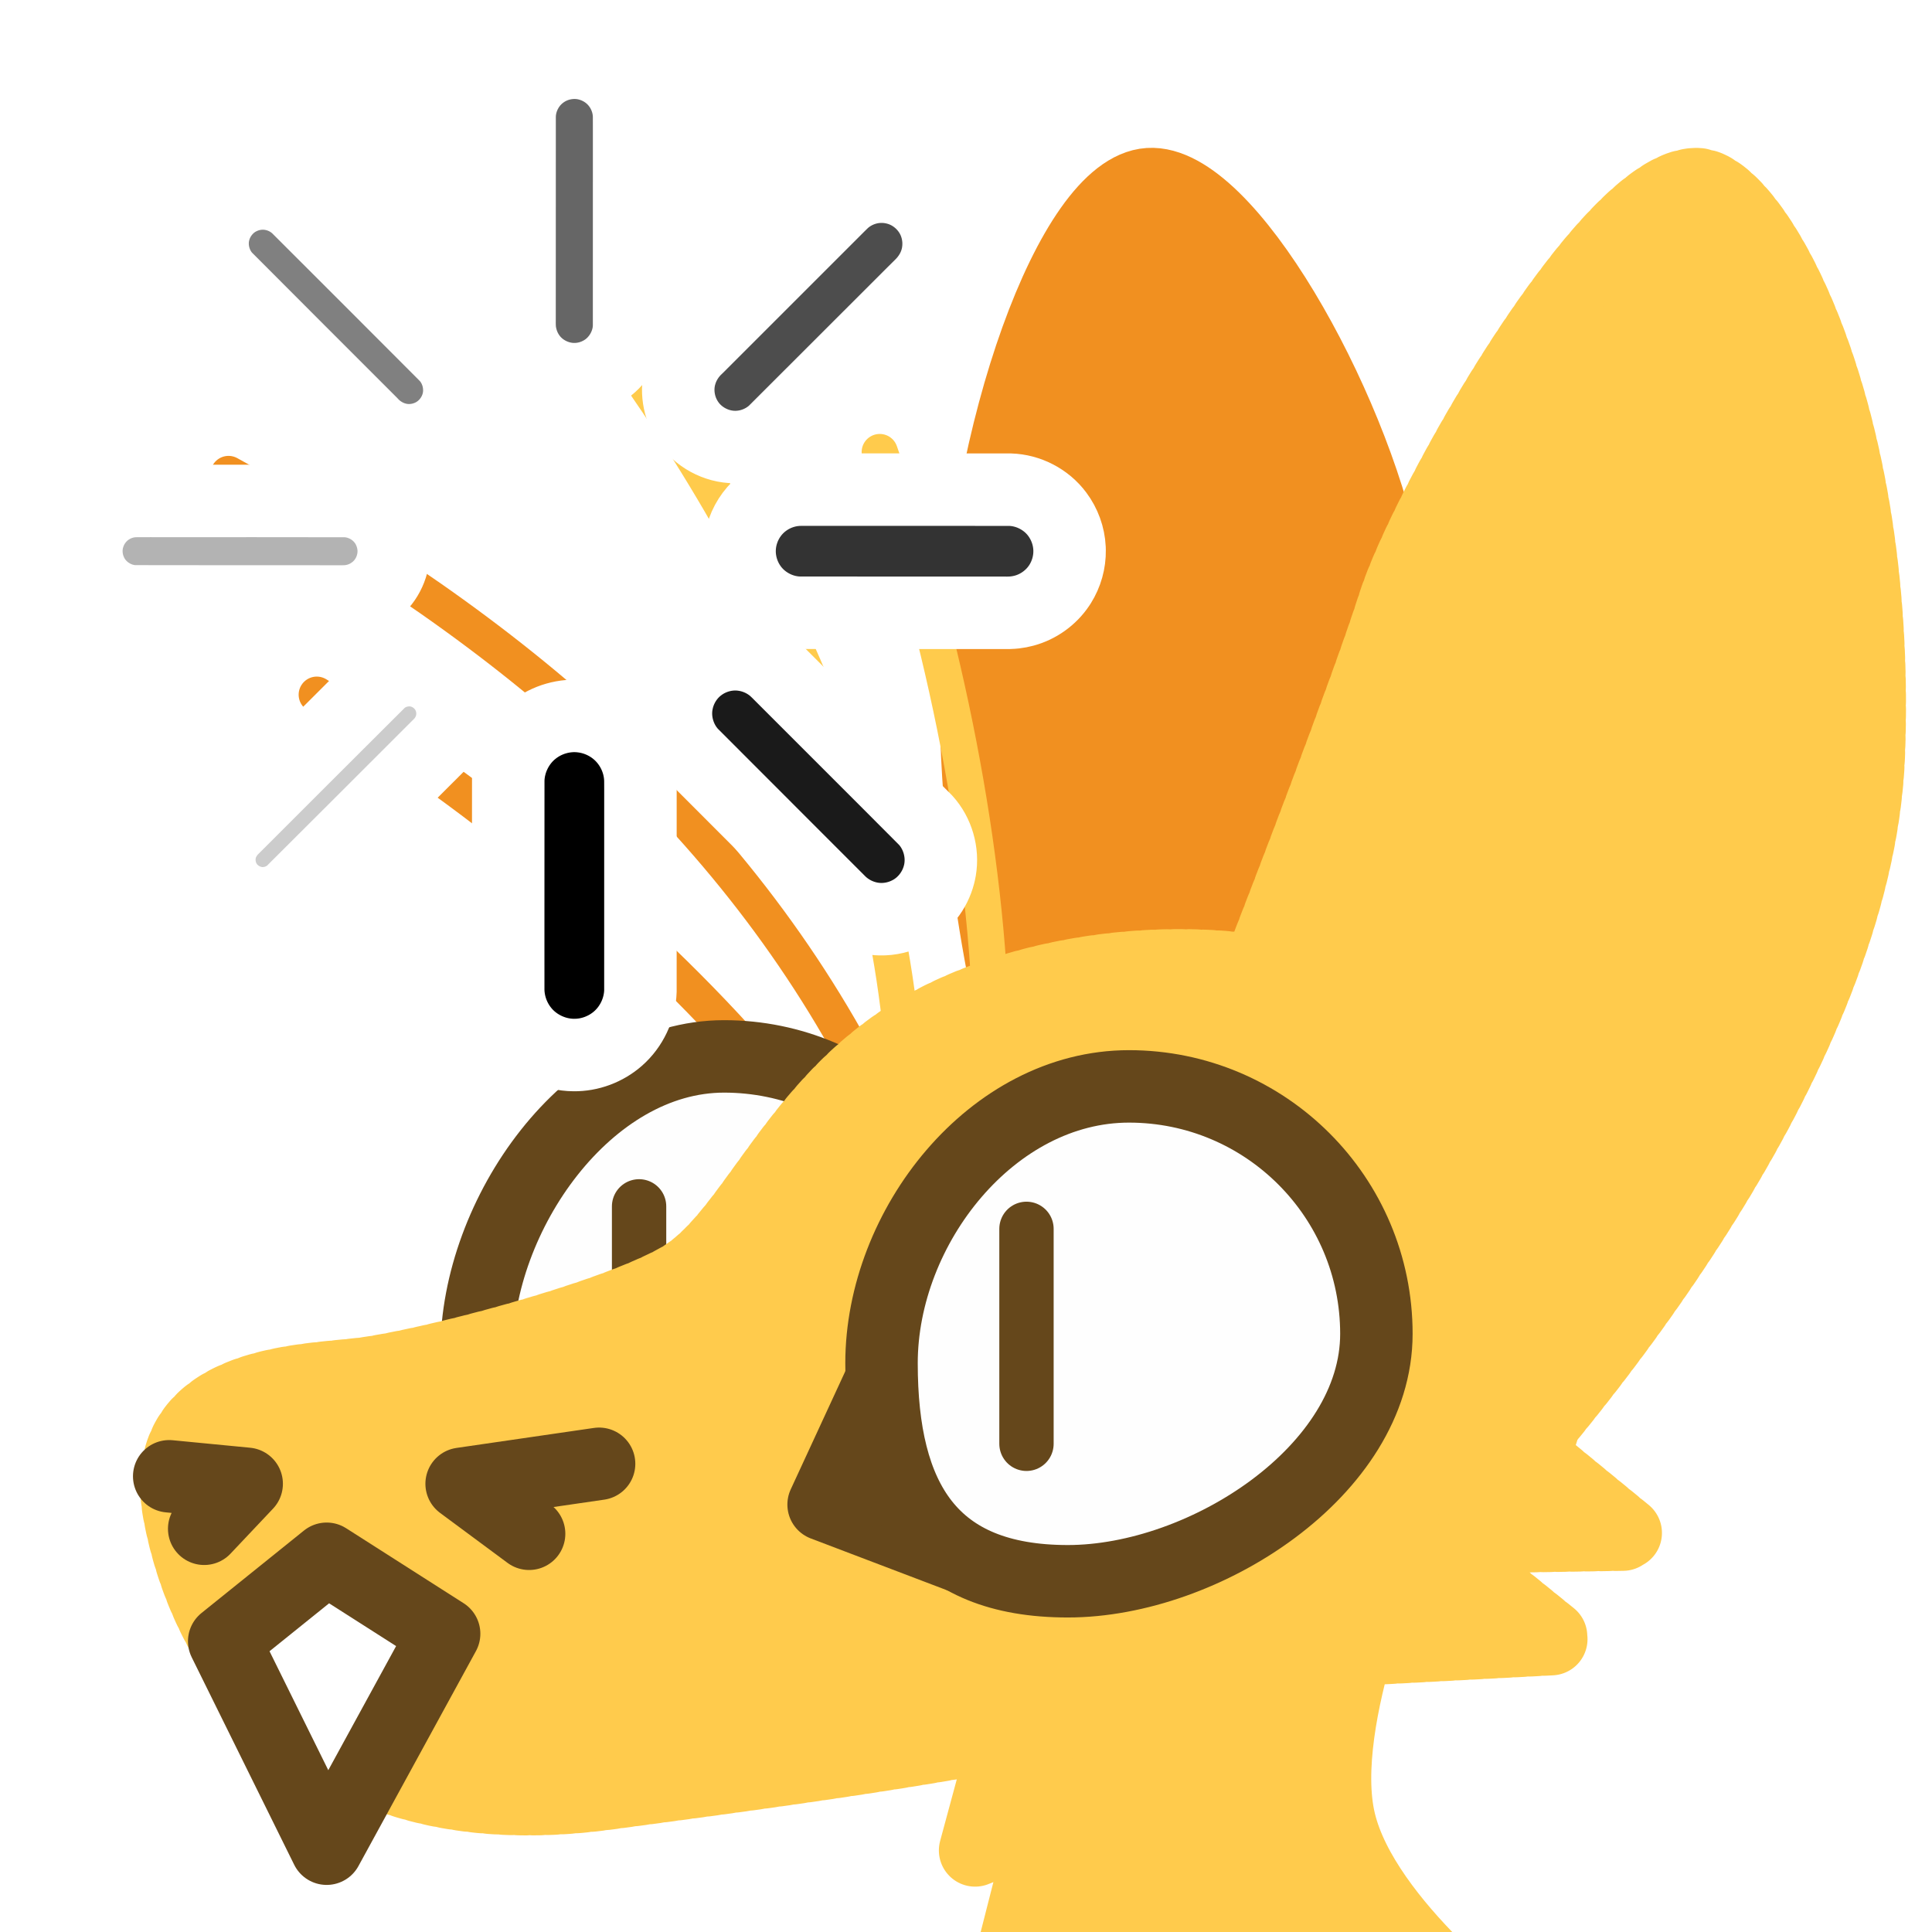 <?xml version="1.0" encoding="UTF-8" standalone="no"?>
<!-- Created with Inkscape (http://www.inkscape.org/) -->

<svg
   version="1.1"
   id="svg824"
   width="1706.667"
   height="1706.667"
   viewBox="0 0 1706.667 1706.667"
   sodipodi:docname="aying_head_empty_frame3.svg"
   inkscape:version="1.1 (c68e22c387, 2021-05-23)"
   inkscape:export-filename="D:\Pictures\yingmotes\ying.png"
   inkscape:export-xdpi="72"
   inkscape:export-ydpi="72"
   xmlns:inkscape="http://www.inkscape.org/namespaces/inkscape"
   xmlns:sodipodi="http://sodipodi.sourceforge.net/DTD/sodipodi-0.dtd"
   xmlns="http://www.w3.org/2000/svg"
   xmlns:svg="http://www.w3.org/2000/svg">
  <defs
     id="defs828" />
  <sodipodi:namedview
     id="namedview826"
     pagecolor="#ffffff"
     bordercolor="#666666"
     borderopacity="1.0"
     inkscape:pageshadow="2"
     inkscape:pageopacity="0.0"
     inkscape:pagecheckerboard="0"
     showgrid="false"
     inkscape:zoom="0.40441439"
     inkscape:cx="346.17957"
     inkscape:cy="493.30588"
     inkscape:window-width="1920"
     inkscape:window-height="1001"
     inkscape:window-x="-9"
     inkscape:window-y="-9"
     inkscape:window-maximized="1"
     inkscape:current-layer="layer1">
    <inkscape:grid
       type="xygrid"
       id="grid2997" />
  </sodipodi:namedview>
  <g
     id="layer1"
     inkscape:label="Ying"
     style="display:inline"
     inkscape:groupmode="layer">
    <path
       style="display:none;fill:#123456;stroke:#123456;stroke-width:64;stroke-linecap:round;stroke-linejoin:round;-inkscape-stroke:none;paint-order:fill markers stroke;stop-color:#000000"
       d="m 1298.031,865.098 c 70.798,131.454 185.382,239.025 198.706,401.828 -29.438,-19.135 -55.932,-14.719 -79.483,13.247 91.022,54.7 58.514,175.917 81.69,267.15 l -99.353,6.624 c 66.759,58.919 81.773,128.186 90.522,198.706 l -494.507,2.208 c -24.38,-41.481 23.115,-208.563 66.236,-227.044 0,0 3.379,-20.015 -75.353,-9.455 C 1015.23,1271.09 1172.184,1096.186 1298.031,865.098 Z"
       id="path3091"
       sodipodi:nodetypes="cccccccccc"
       inkscape:label="mane" />
    <path
       style="opacity:1;fill:#ffcb4c;fill-opacity:1;stroke:#ffcb4c;stroke-width:64;stroke-linecap:round;stroke-linejoin:round;stroke-miterlimit:4;stroke-dasharray:none;stroke-dashoffset:0;stroke-opacity:1;paint-order:fill markers stroke;stop-color:#000000"
       d="m 926.153,1395.091 -64.785,239.508 62.822,-25.521 -51.043,200.244 459.384,-15.705 c 0,0 -127.607,-94.233 -149.202,-184.539 -21.595,-90.306 51.043,-253.25 51.043,-253.25 z"
       id="path3340"
       inkscape:label="neck" />
    <g
       id="g12988"
       inkscape:label="head">
      <path
         style="display:inline;fill:none;fill-opacity:1;stroke:#f19020;stroke-width:32;stroke-linecap:round;stroke-linejoin:round;stroke-miterlimit:4;stroke-dasharray:none;stroke-dashoffset:0;stroke-opacity:1;paint-order:fill markers stroke;stop-color:#000000"
         d="m 279.817,613.672 c 146.957,90.167 298.173,215.743 401.657,338.766"
         id="path6280-0-6"
         sodipodi:nodetypes="cc"
         inkscape:label="eyelash left small" />
      <path
         style="display:inline;fill:none;fill-opacity:1;stroke:#f19020;stroke-width:32;stroke-linecap:round;stroke-linejoin:round;stroke-miterlimit:4;stroke-dasharray:none;stroke-dashoffset:0;stroke-opacity:1;paint-order:fill markers stroke;stop-color:#000000"
         d="M 201.877,418.708 C 451.933,555.327 657.573,729.168 777.076,975.191"
         id="path6280-3"
         sodipodi:nodetypes="cc"
         inkscape:label="eyelash left big" />
      <g
         id="g12997"
         inkscape:label="left eye"
         transform="translate(65.57,103.038)">
        <path
           id="path1915-9"
           style="display:inline;fill:#fefefe;stroke:#65471b;stroke-width:64;stroke-linecap:round;stroke-linejoin:round;paint-order:fill markers stroke;stop-color:#000000"
           inkscape:label="lefteye"
           d="m 792.618,1048.728 c 10e-6,120.717 -155.86,218.577 -276.577,218.577 -120.717,0 -160.577,-55.86 -160.577,-176.577 0,-120.717 97.86,-260.577 218.577,-260.577 120.717,0 218.577,97.86 218.577,218.577 z"
           sodipodi:nodetypes="sssss" />
        <path
           style="opacity:1;fill:#ffffff;fill-opacity:1;stroke:#65471b;stroke-width:48;stroke-linecap:round;stroke-linejoin:round;stroke-miterlimit:4;stroke-dasharray:none;stroke-dashoffset:0;stroke-opacity:1;paint-order:fill markers stroke;stop-color:#000000"
           d="M 498.974,962.622 V 1132.626"
           id="path2372"
           inkscape:label="left pupil" />
      </g>
      <path
         style="opacity:1;fill:#f19020;fill-opacity:1;stroke:#f19020;stroke-width:64;stroke-linecap:round;stroke-miterlimit:4;stroke-dasharray:none;stroke-dashoffset:0;stroke-opacity:1;paint-order:fill markers stroke;stop-color:#000000"
         d="m 904.552,937.605 c 0,0 -47.97,-170.623 -41.949,-353.256 6.624,-200.914 83.898,-417.283 152.341,-421.699 68.443,-4.416 178.836,192.083 207.538,331.177 28.702,139.094 -4.416,445.985 -4.416,445.985 z"
         id="path1640"
         inkscape:label="left ear"
         sodipodi:nodetypes="cssscc" />
      <path
         id="path1148"
         style="display:inline;opacity:1;fill:#ffcb4c;stroke:#ffcb4c;stroke-width:64;stroke-linecap:round;stroke-linejoin:round;stroke-miterlimit:4;stroke-dasharray:6.4, 6.4;stroke-dashoffset:0;stroke-opacity:1;paint-order:fill markers stroke;stop-color:#000000"
         inkscape:label="head"
         d="m 1364.624,1256.597 c 0,0 -0.108,-10.821 -0.951,-28.418 -0.422,-8.799 -1.026,-19.291 -1.895,-30.973 -0.869,-11.681 -2,-24.552 -3.473,-38.105 -1.473,-13.553 -3.289,-27.788 -5.523,-42.201 -2.235,-14.414 -4.889,-29.005 -8.043,-43.268 -1.577,-7.131 -3.279,-14.182 -5.115,-21.086 -1.836,-6.904 -3.807,-13.662 -5.922,-20.213 -2.115,-6.551 -4.373,-12.892 -6.787,-18.963 -2.414,-6.071 -4.983,-11.87 -7.715,-17.334 -2.732,-5.464 -5.935,-10.786 -9.539,-15.961 -3.604,-5.175 -7.611,-10.205 -11.949,-15.084 -4.338,-4.879 -9.007,-9.609 -13.94,-14.186 -4.932,-4.576 -10.126,-8.999 -15.514,-13.266 -5.387,-4.266 -10.967,-8.375 -16.67,-12.324 -5.703,-3.949 -11.53,-7.738 -17.41,-11.363 -11.761,-7.251 -23.737,-13.847 -35.371,-19.76 -11.634,-5.913 -22.926,-11.142 -33.32,-15.66 -10.395,-4.519 -19.891,-8.326 -27.934,-11.395 -16.085,-6.137 -26.354,-9.318 -26.354,-9.318 -106.831,-15.988 -232.175,6.969 -312.625,60.014 -101.267,66.77 -136.887,176.629 -198.707,211.955 -61.82,35.325 -225.2,77.273 -280.396,83.897 -55.196,6.623 -183.25,6.625 -161.172,123.641 22.078,117.016 112.599,282.605 377.541,247.279 264.942,-35.326 313.515,-44.157 536.508,-88.314 22.897,-4.534 53.848,-18.32 86.828,-36.947 l 213.871,-11.428 -92.926,-75.256 c 5.358,-4.84 10.6,-9.718 15.633,-14.637 l 142.076,-2.375 -84.881,-69.668 c 3.481,-6.554 6.481,-13.021 8.627,-19.307 1.052,-3.082 2.033,-6.627 3.047,-9.977 z" />
      <path
         style="display:none;fill:#123456;stroke:#123456;stroke-width:64;stroke-linecap:round;stroke-linejoin:round;-inkscape-stroke:none;paint-order:fill markers stroke;stop-color:#000000"
         d="M 890.599,828.98 C 775.348,863.211 642.529,1015.653 642.529,1015.653 636.132,932.837 621.694,849.751 741.339,771.168 616.422,770.839 491.595,770.301 336.198,840.765 c 0,0 287.689,-280.496 473.343,-307.909 171.05,-25.257 266.652,22.354 266.652,22.354 -2.799,-45.598 -36.443,-86.32 -97.682,-122.681 0,0 300.913,80.105 343.929,174.95 43.016,94.845 38.23,165.885 38.23,165.885 l -241.362,48.776 c 0,0 -113.459,-27.389 -228.709,6.841 z"
         id="path1637"
         sodipodi:nodetypes="zcccsccsccz"
         inkscape:label="top hair" />
      <path
         id="path13483"
         style="display:inline;opacity:1;fill:#ffcb4c;stroke:#ffcb4c;stroke-width:64;stroke-linecap:round;stroke-linejoin:round;stroke-miterlimit:4;stroke-dasharray:6.4, 6.4;stroke-dashoffset:0;stroke-opacity:1;paint-order:fill markers stroke;stop-color:#000000"
         inkscape:label="right ear"
         d="m 1498.464,162.65 c -79.483,0 -239.79,284.87 -267.15,370.92 -24.36,76.614 -98.927,269.491 -120.113,324.15 0,0 10.268,3.181 26.354,9.318 8.042,3.068 17.539,6.876 27.934,11.395 10.395,4.519 21.686,9.747 33.32,15.66 11.634,5.913 23.61,12.509 35.371,19.76 5.88,3.625 11.707,7.414 17.41,11.363 5.703,3.949 11.283,8.058 16.67,12.324 5.387,4.266 10.582,8.689 15.514,13.266 4.932,4.576 9.602,9.306 13.94,14.186 4.338,4.879 8.345,9.909 11.949,15.084 3.604,5.175 6.807,10.497 9.539,15.961 2.732,5.464 5.301,11.263 7.715,17.334 2.414,6.071 4.672,12.412 6.787,18.963 2.115,6.551 4.086,13.309 5.922,20.213 1.836,6.904 3.538,13.954 5.115,21.086 3.154,14.263 5.808,28.854 8.043,43.268 2.235,14.414 4.051,28.648 5.523,42.201 1.473,13.553 2.604,26.424 3.473,38.105 0.869,11.681 1.473,22.174 1.895,30.973 0.843,17.597 0.951,28.418 0.951,28.418 96.862,-117.533 277.31,-365.004 286.18,-588.35 12.143,-305.787 -100.797,-505.598 -152.34,-505.598 z" />
      <g
         id="g13003"
         inkscape:label="face">
        <path
           style="opacity:1;fill:none;fill-opacity:1;stroke:#65471b;stroke-width:64;stroke-linecap:round;stroke-linejoin:round;stroke-miterlimit:4;stroke-dasharray:none;stroke-dashoffset:0;stroke-opacity:1;paint-order:fill markers stroke;stop-color:#000000"
           d="m 149.468,1304.108 68.443,6.623 -37.533,39.741"
           id="path2163"
           inkscape:label="left nostril" />
        <path
           style="opacity:1;fill:none;fill-opacity:1;stroke:#65471b;stroke-width:64;stroke-linecap:round;stroke-linejoin:round;stroke-miterlimit:4;stroke-dasharray:none;stroke-dashoffset:0;stroke-opacity:1;paint-order:fill markers stroke;stop-color:#000000"
           d="m 467.398,1354.888 -59.612,-44.157 121.432,-17.663"
           id="path2198"
           inkscape:label="right nostril" />
        <path
           style="opacity:1;fill:#ffffff;fill-opacity:1;stroke:#65471b;stroke-width:64;stroke-linecap:round;stroke-linejoin:round;stroke-miterlimit:4;stroke-dasharray:none;stroke-dashoffset:0;stroke-opacity:1;paint-order:fill markers stroke;stop-color:#000000"
           d="m 288.562,1633.077 -90.522,-183.251 90.522,-72.859 103.769,66.235 z"
           id="path2202"
           sodipodi:nodetypes="ccccc"
           inkscape:label="toof" />
      </g>
      <g
         id="g12993"
         inkscape:label="right eye"
         transform="translate(65.57,103.038)">
        <path
           style="opacity:1;fill:#65471b;fill-opacity:1;stroke:#65471b;stroke-width:64;stroke-linecap:round;stroke-linejoin:round;stroke-miterlimit:4;stroke-dasharray:none;stroke-dashoffset:0;stroke-opacity:1;paint-order:fill markers stroke;stop-color:#000000"
           d="m 661.976,1226.049 53.367,-115.501 86.531,168.711 z"
           id="path7852"
           inkscape:label="eyenub"
           sodipodi:nodetypes="cccc" />
        <path
           id="path1915"
           style="opacity:1;fill:#fefefe;stroke:#65471b;stroke-width:64;stroke-linecap:round;stroke-linejoin:round;paint-order:fill markers stroke;stop-color:#000000"
           inkscape:label="righteye"
           d="m 1150.289,1075.222 c 0,120.717 -151.86,218.577 -272.577,218.577 -120.717,0 -164.577,-71.86 -164.577,-192.577 -2e-5,-120.717 97.86,-244.577 218.577,-244.577 120.717,-2e-5 218.577,97.86 218.577,218.577 z"
           sodipodi:nodetypes="sssss" />
        <path
           style="opacity:1;fill:#ffffff;fill-opacity:1;stroke:#65471b;stroke-width:48;stroke-linecap:round;stroke-linejoin:round;stroke-miterlimit:4;stroke-dasharray:none;stroke-dashoffset:0;stroke-opacity:1;paint-order:fill markers stroke;stop-color:#000000"
           d="m 841.19,982.492 v 189.875"
           id="path2350"
           inkscape:label="right pupil" />
      </g>
      <path
         style="opacity:1;fill:none;fill-opacity:1;stroke:#ffcb4c;stroke-width:32;stroke-linecap:round;stroke-linejoin:round;stroke-miterlimit:4;stroke-dasharray:none;stroke-dashoffset:0;stroke-opacity:1;paint-order:fill markers stroke;stop-color:#000000"
         d="M 487.668,228.14 C 664.67,451.44 786.258,691.699 800.384,964.845"
         id="path6280"
         sodipodi:nodetypes="cc"
         inkscape:label="eyelash right big" />
      <path
         style="display:inline;fill:none;fill-opacity:1;stroke:#ffcb4c;stroke-width:32;stroke-linecap:round;stroke-linejoin:round;stroke-miterlimit:4;stroke-dasharray:none;stroke-dashoffset:0;stroke-opacity:1;paint-order:fill markers stroke;stop-color:#000000"
         d="m 777.138,399.331 c 57.336,162.601 95.675,355.385 98.55,516.119"
         id="path6280-0"
         sodipodi:nodetypes="cc"
         inkscape:label="eyelash right small" />
    </g>
    <g
       id="g2960"
       transform="matrix(0.967,0,0,-0.967,63.323,963.052)"
       style="stroke:#ffffff;stroke-width:1.035">
      <path
         id="path2005"
         style="color:#000000;fill:#000000;stroke:#ffffff;stroke-width:66.213;stroke-linecap:round;stroke-linejoin:round;stroke-miterlimit:4;stroke-dasharray:none;paint-order:stroke fill markers"
         inkscape:transform-center-x="-1.8345618"
         inkscape:transform-center-y="-303.52524"
         d="m 458.521,32.141 c -18.143,0.118 -36.031,8.951 -47.065,23.371 -8.353,10.747 -12.928,24.373 -12.68,37.988 -0.032,16.011 -0.012,32.023 -0.018,48.034 0.007,47.355 -0.01,94.711 0.052,142.067 0.54,17.596 9.247,34.773 23.203,45.524 12.252,9.582 28.298,14.21 43.767,12.417 14.731,-1.606 28.799,-8.819 38.58,-19.972 9.431,-10.625 14.987,-24.652 15.169,-38.876 0.112,-5.322 -0.02,-10.645 0.036,-15.968 0.01,-58.702 0.018,-117.404 -0.02,-176.105 -0.459,-16.48 -8.07,-32.602 -20.477,-43.455 -11.069,-9.738 -25.793,-15.26 -40.549,-15.024 z" />
      <path
         id="path2740"
         style="color:#000000;fill:#1a1a1a;stroke:#ffffff;stroke-width:66.213;stroke-linecap:round;stroke-linejoin:round;stroke-miterlimit:4;stroke-dasharray:none;paint-order:stroke fill markers"
         inkscape:transform-center-x="-215.92199"
         inkscape:transform-center-y="-213.32752"
         d="m 738.456,156.232 c -13.478,0.299 -26.707,5.913 -36.397,15.265 -13.451,13.501 -26.959,26.947 -40.429,40.43 -31.812,31.808 -63.625,63.617 -95.382,95.479 -11.511,12.451 -16.663,30.531 -13.213,47.159 2.617,13.262 10.344,25.478 21.362,33.345 10.889,7.903 24.786,11.596 38.156,9.929 9.289,-1.106 18.268,-4.668 25.805,-10.207 0.259,-0.195 0.855,-0.632 1.241,-0.942 3.799,-2.934 6.986,-6.548 10.427,-9.874 31.333,-31.293 62.637,-62.616 93.943,-93.935 12.044,-12.065 24.1,-24.12 36.113,-36.216 10.958,-12.063 15.95,-29.258 13.175,-45.316 -0.251,-1.501 -0.595,-3.033 -0.953,-4.412 -3.722,-14.523 -13.695,-27.389 -27.018,-34.335 -8.205,-4.363 -17.536,-6.6 -26.829,-6.37 z" />
      <path
         id="path2742"
         style="color:#000000;fill:#333333;stroke:#ffffff;stroke-width:66.213;stroke-linecap:round;stroke-linejoin:round;stroke-miterlimit:4;stroke-dasharray:none;paint-order:stroke fill markers"
         inkscape:transform-center-x="-303.52524"
         inkscape:transform-center-y="1.8345614"
         d="m 853.75,436.102 c -63.222,0.013 -126.445,-0.021 -189.667,0.074 -17.361,0.633 -34.204,9.849 -43.989,24.223 -3.857,5.567 -6.656,11.851 -8.306,18.416 -0.065,0.306 -0.283,1.175 -0.348,1.481 -2.313,10.263 -1.589,21.164 1.983,31.054 3.765,10.543 10.722,19.938 19.815,26.489 9.609,7.007 21.47,10.883 33.371,10.797 6.643,0.059 13.287,-0.033 19.93,0.011 56.93,-0.005 113.861,0.043 170.791,-0.059 16.729,-0.501 33.028,-8.977 43,-22.427 6.691,-8.926 10.681,-19.866 11.21,-31.016 0.01,-0.446 0.06,-1.266 0.06,-1.855 0.209,-10.86 -2.875,-21.739 -8.65,-30.93 -0.206,-0.304 -0.61,-0.962 -0.911,-1.394 -7.473,-11.152 -19.069,-19.453 -32.043,-22.909 -2.703,-0.731 -5.46,-1.255 -8.241,-1.578 -0.698,-0.079 -1.696,-0.167 -2.51,-0.233 -1.828,-0.139 -3.663,-0.17 -5.496,-0.144 z" />
      <path
         id="path2744"
         style="color:#000000;fill:#4d4d4d;stroke:#ffffff;stroke-width:66.213;stroke-linecap:round;stroke-linejoin:round;stroke-miterlimit:4;stroke-dasharray:none;paint-order:stroke fill markers"
         inkscape:transform-center-x="-213.32752"
         inkscape:transform-center-y="215.92199"
         d="m 605.733,587.549 c -17.064,0.058 -33.828,9.161 -43.087,23.508 -8.264,12.544 -10.795,28.761 -6.463,43.175 2.708,9.33 8.114,17.813 15.266,24.368 41.631,41.657 83.274,83.3 124.945,124.917 2.933,2.878 5.76,5.866 8.766,8.666 8.976,8.028 20.8,12.792 32.841,13.177 1.509,0.058 3.02,0.035 4.528,-0.036 0.391,-0.019 1.174,-0.07 1.713,-0.119 2.278,-0.184 4.733,-0.574 6.841,-1.036 1.531,-0.34 3.1,-0.761 4.501,-1.203 15.69,-4.891 28.727,-17.657 33.741,-33.333 2.859,-8.631 3.384,-18.01 1.568,-26.916 -0.078,-0.319 -0.213,-1.027 -0.335,-1.502 -2.267,-9.748 -7.571,-18.658 -14.658,-25.676 -6.442,-6.311 -12.769,-12.739 -19.164,-19.098 -38.437,-38.412 -76.849,-76.848 -115.324,-115.219 -9.617,-8.807 -22.632,-13.842 -35.682,-13.672 z" />
      <path
         id="path2746"
         style="color:#000000;fill:#666666;stroke:#ffffff;stroke-width:66.213;stroke-linecap:round;stroke-linejoin:round;stroke-miterlimit:4;stroke-dasharray:none;paint-order:stroke fill markers"
         inkscape:transform-center-x="1.8345581"
         inkscape:transform-center-y="303.52524"
         d="m 457.531,649.551 c -9.681,0.329 -19.221,3.577 -27.152,9.125 -0.547,0.391 -1.348,0.966 -1.973,1.458 -5.932,4.562 -10.742,10.53 -14.043,17.239 -0.219,0.461 -0.589,1.223 -0.846,1.81 -0.614,1.373 -1.149,2.746 -1.617,4.093 -0.867,2.49 -1.567,5.22 -2.005,7.704 -0.794,4.146 -0.816,8.378 -0.771,12.582 4.4e-4,61.832 -10e-4,123.664 0.051,185.496 0.025,13.705 6.143,27.233 16.257,36.453 0.294,0.257 0.866,0.781 1.279,1.125 2.114,1.807 4.381,3.431 6.764,4.864 0.403,0.231 1.121,0.655 1.652,0.944 11.808,6.469 26.281,8.008 39.113,3.826 6.906,-2.147 13.478,-5.98 18.713,-10.764 10.056,-9.157 16.129,-22.56 16.246,-36.173 0.069,-5.223 0.003,-10.447 0.032,-15.67 0.004,-58.594 0.038,-117.189 -0.032,-175.782 -0.441,-16.683 -9.942,-32.823 -24.343,-41.268 -3.644,-2.166 -7.559,-3.876 -11.627,-5.067 -0.509,-0.149 -1.355,-0.382 -2,-0.541 -1.203,-0.305 -2.646,-0.595 -3.721,-0.781 -3.293,-0.561 -6.639,-0.768 -9.977,-0.672 z" />
      <path
         id="path2748"
         style="color:#000000;fill:#808080;stroke:#ffffff;stroke-width:66.213;stroke-linecap:round;stroke-linejoin:round;stroke-miterlimit:4;stroke-dasharray:none;paint-order:stroke fill markers"
         inkscape:transform-center-x="215.92199"
         inkscape:transform-center-y="213.32752"
         d="m 307.158,593.737 c -12.68,0.254 -25.027,6.146 -33.495,15.536 -44.399,44.407 -88.843,88.77 -133.154,133.264 -10.412,11.436 -14.44,28.367 -10.074,43.231 3.573,12.625 12.748,23.628 24.733,29.067 8.894,4.179 19.147,5.434 28.765,3.36 8.891,-1.847 17.222,-6.362 23.54,-12.898 43.47,-43.43 87.028,-86.959 130.454,-130.503 2.726,-2.782 5.622,-5.443 7.811,-8.692 8.346,-11.809 10.759,-27.687 5.918,-41.358 -3.943,-11.456 -12.546,-21.304 -23.543,-26.462 -0.462,-0.221 -1.247,-0.58 -1.842,-0.827 -6.011,-2.575 -12.575,-3.849 -19.113,-3.718 z" />
      <path
         id="path2750"
         style="color:#000000;fill:#b3b3b3;stroke:#ffffff;stroke-width:66.213;stroke-linecap:round;stroke-linejoin:round;stroke-miterlimit:4;stroke-dasharray:none;paint-order:stroke fill markers"
         inkscape:transform-center-x="303.52524"
         inkscape:transform-center-y="-1.8345585"
         d="m 246.729,446.442 c -63.201,0.019 -126.403,-0.024 -189.604,0.11 -15.794,0.629 -30.922,10.139 -38.257,24.155 -5.692,10.58 -7.058,23.442 -3.482,34.935 3.254,10.867 10.666,20.458 20.482,26.18 6.886,4.097 14.853,6.392 22.875,6.437 8.809,0.122 17.619,9.2e-4 26.429,0.032 54.946,-10e-4 109.892,0.059 164.837,-0.065 15.889,-0.436 31.194,-9.898 38.63,-23.956 2.571,-4.749 4.292,-9.954 5.086,-15.295 0.094,-0.632 0.217,-1.581 0.287,-2.341 1.422,-14.149 -4.273,-28.801 -14.88,-38.272 -7.259,-6.564 -16.635,-10.766 -26.391,-11.671 -1.997,-0.203 -4.005,-0.282 -6.012,-0.249 z" />
      <path
         id="path2752"
         style="color:#000000;fill:#cccccc;stroke:#ffffff;stroke-width:66.213;stroke-linecap:round;stroke-linejoin:round;stroke-miterlimit:4;stroke-dasharray:none;paint-order:stroke fill markers"
         inkscape:transform-center-x="213.32752"
         inkscape:transform-center-y="-215.92199"
         d="m 173.681,170.732 c -14.185,0.283 -27.978,8.753 -34.364,21.471 -3.756,7.263 -5.185,15.708 -4.054,23.804 0.086,0.564 0.222,1.451 0.368,2.138 1.498,7.734 5.479,14.877 10.957,20.501 3.077,3.097 6.201,6.15 9.276,9.251 41.607,41.539 83.115,83.181 124.798,124.641 5.707,5.744 13.365,9.386 21.325,10.674 7.367,1.215 15.077,0.295 21.913,-2.727 9.955,-4.272 18.091,-12.742 21.652,-23.008 3.174,-8.774 3.169,-18.681 -0.204,-27.398 -2.267,-6.036 -6.026,-11.473 -10.763,-15.837 -44.473,-44.397 -88.848,-88.891 -133.396,-133.213 -7.391,-6.798 -17.487,-10.493 -27.508,-10.297 z" />
    </g>
  </g>
</svg>
